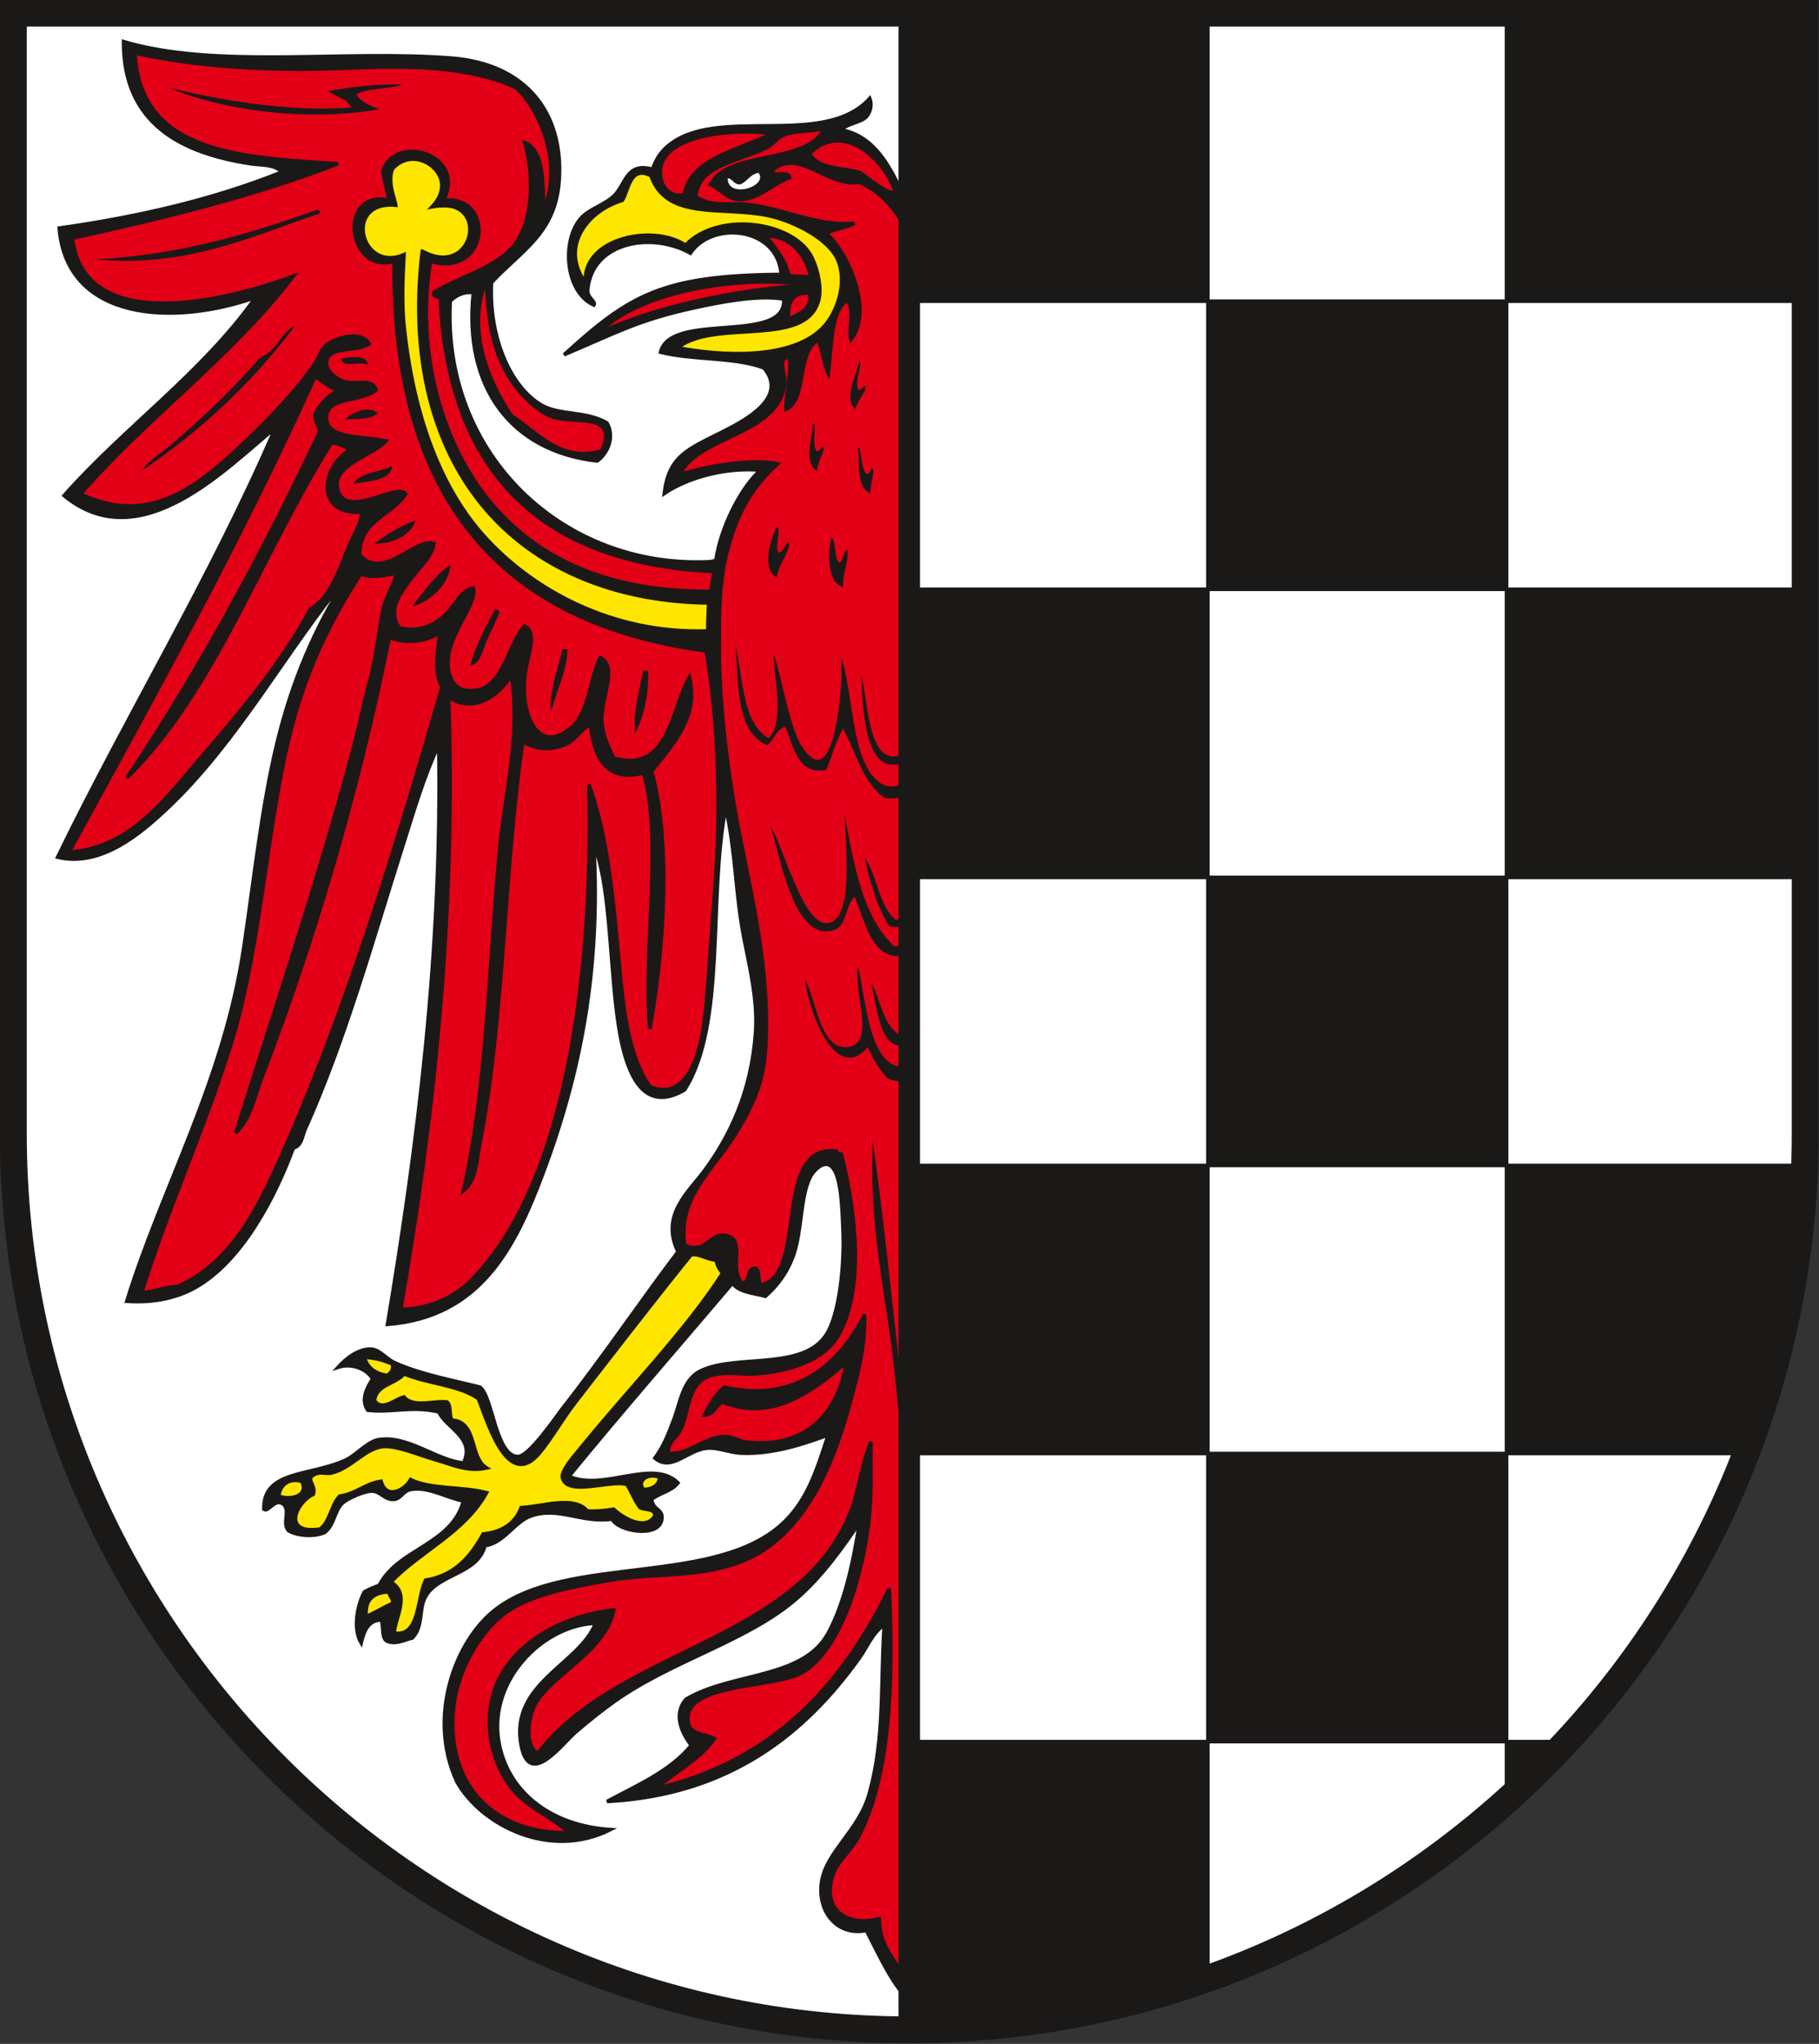 <?xml version="1.0" encoding="UTF-8" standalone="no"?>
<svg
   xmlns:dc="http://purl.org/dc/elements/1.1/"
   xmlns:cc="http://creativecommons.org/ns#"
   xmlns:rdf="http://www.w3.org/1999/02/22-rdf-syntax-ns#"
   xmlns:svg="http://www.w3.org/2000/svg"
   xmlns="http://www.w3.org/2000/svg"
   xmlns:sodipodi="http://sodipodi.sourceforge.net/DTD/sodipodi-0.dtd"
   xmlns:inkscape="http://www.inkscape.org/namespaces/inkscape"
   version="1.1"
   width="644"
   height="723.31"
   id="svg672"
   viewBox="0 0 644 723.31"
   sodipodi:docname="DE-BB 12-0-73-532 Mark Landin COA.svg"
   inkscape:version="0.92.3 (2405546, 2018-03-11)">
  <rect x="0" y="0" width="644" height="723.31" fill="#333333" stroke="none"/>
  <defs
     id="defs676" />
  <sodipodi:namedview
     pagecolor="#ffffff"
     bordercolor="#666666"
     borderopacity="1"
     objecttolerance="10"
     gridtolerance="10"
     guidetolerance="10"
     inkscape:pageopacity="0"
     inkscape:pageshadow="2"
     inkscape:window-width="1600"
     inkscape:window-height="850"
     id="namedview674"
     showgrid="false"
     inkscape:zoom="0.94426952"
     inkscape:cx="322.00001"
     inkscape:cy="361.6552"
     inkscape:window-x="-8"
     inkscape:window-y="-8"
     inkscape:window-maximized="1"
     inkscape:current-layer="svg672" />
  <g
     id="Layer1000"
     transform="matrix(2.238,0,0,2.238,-293.766,-792.786)">
    <path
       d="m 416.835,533.48 c 0,78.063 -63.669,141.732 -141.732,141.732 -78.063,0 -141.732,-63.669 -141.732,-141.732 V 356.315 h 283.464 z"
       style="fill:#ffffff;fill-rule:evenodd"
       id="path565"
       inkscape:connector-curvature="0" />
    <g
       id="Layer1001">
      <path
         d="m 275.134,670.704 c -2.909,-3.068 -4.436,-6.578 -6.824,-11.211 -4.494,0.947 -7.766,-2.85 -7.085,-7.612 0.68,-4.819 5.953,-8.193 7.569,-14.089 2.438,-8.788 1.729,-17.123 2.353,-26.62 -1.871,1.276 -2.693,3.515 -3.912,5.216 -8.42,11.765 -20.355,21.687 -39.944,22.707 4.791,-2.58 10.007,-4.791 13.324,-8.873 -1.559,-2.013 -2.892,-5.018 -0.794,-7.314 7.314,-4.309 18.483,-3.118 22.452,-10.432 2.466,-4.508 3.94,-10.886 4.961,-17.491 -2.523,3.799 -5.868,8.505 -9.922,12.02 -7.739,6.719 -19.617,9.752 -28.718,16.187 -1.786,1.247 -3.969,2.977 -6.265,4.933 -2.239,1.956 -7.314,8.93 -8.618,2.098 -1.871,-9.837 9.242,-12.785 11.765,-19.306 -8.561,0.312 -17.463,9.525 -15.138,19.561 1.701,7.484 8.363,12.473 17.491,13.069 -9.525,4.819 -20.383,-0.624 -24.295,-7.569 -4.763,-10.347 -0.198,-22.311 6.01,-27.158 11.453,-8.987 35.351,-3.515 45.953,-14.09 3.515,-3.515 4.933,-7.881 6.775,-13.579 -3.147,1.134 -8.419,3.118 -13.834,2.863 -1.814,-0.085 -3.742,-0.992 -5.471,-0.765 -3.061,0.368 -5.5,3.742 -8.108,1.559 1.474,-2.041 2.098,-3.771 2.863,-5.755 1.191,-2.977 1.474,-6.69 4.451,-8.08 5.613,-2.664 16.187,0.057 19.844,-5.755 1.985,-3.118 2.863,-10.773 2.608,-16.442 -0.17,-3.742 -0.255,-10.234 -2.608,-10.432 -1.02,-0.085 -2.211,1.247 -2.608,2.069 -1.587,3.345 -1.247,8.363 -2.608,12.275 -0.992,2.807 -2.608,4.904 -4.451,6.52 -1.927,-0.51 -4.224,-0.624 -5.216,-2.07 -8.618,10.149 -17.378,20.184 -25.854,30.532 5.33,2.495 13.239,-2.92 17.236,1.049 -0.964,1.304 -2.92,1.587 -4.167,2.608 0.255,1.928 2.041,1.446 1.559,3.402 -0.652,2.636 -6.747,1.729 -7.824,-0.283 -4.819,0.681 -8.448,-2.013 -12.785,-0.51 -2.693,0.936 -4.281,4.309 -7.314,4.706 -1.134,4.536 -7.399,4.422 -9.412,8.079 -1.105,2.013 -0.283,4.621 -2.069,6.52 -1.361,0.312 -2.495,1.049 -3.94,0.539 -1.049,-0.425 -0.539,-2.41 -1.021,-3.402 -2.154,0.142 -2.693,1.843 -3.147,3.657 -1.361,-2.296 -0.595,-6.067 0.51,-8.079 0.737,-0.425 1.559,-0.737 2.353,-1.049 3.033,-5.84 11.425,-6.35 13.324,-13.324 -2.523,-0.425 -5.585,-2.353 -8.363,-1.815 -1.219,0.227 -1.503,1.446 -2.608,1.559 -1.418,0.142 -2.126,-1.219 -3.402,-1.304 -1.219,-0.085 -3.855,1.134 -4.678,1.814 -1.361,1.134 -1.304,3.487 -2.891,4.706 -1.616,0.765 -4.309,0.567 -5.726,-0.255 -1.077,-1.162 0.312,-3.175 -0.794,-4.167 -1.333,-1.134 -2.41,1.332 -3.118,0.765 -0.142,-6.265 7.427,-5.16 13.04,-7.824 1.531,-0.737 3.317,-2.807 4.961,-3.147 4.649,-0.879 9.299,3.26 13.579,3.657 1.928,-3.941 -2.75,-5.528 -3.912,-8.08 -4.394,-0.992 -7.172,0.17 -11.226,-0.255 -1.219,-1.701 -0.028,-3.742 0.765,-4.961 -0.85,-1.503 -3.232,-2.58 -5.471,-1.843 1.361,-1.502 3.317,-2.948 5.216,-2.863 1.332,0.057 2.353,1.474 3.657,2.098 3.912,1.843 9.582,2.892 13.579,3.912 1.984,1.389 2.495,10.971 6.01,10.971 1.786,-0.028 5.981,-6.237 7.03,-7.597 6.237,-7.909 12.842,-17.633 18.285,-24.777 -2.835,-5.84 1.758,-9.525 4.167,-12.814 4.026,-5.443 7.456,-12.502 8.108,-21.913 0.34,-5.075 -0.907,-10.092 -1.843,-14.883 -1.389,-7.201 -1.219,-12.956 -2.863,-20.61 -2.835,14.203 0.113,34.217 -6.52,44.621 -9.128,5.33 -10.517,-8.93 -11.226,-16.953 -0.765,-8.675 -1.049,-16.612 -3.147,-21.942 1.134,20.128 -2.183,36.57 -8.079,52.218 -4.422,11.736 -9.894,22.594 -24.55,23.756 4.734,-28.349 8.675,-58.88 8.108,-91.623 -2.353,4.989 -3.997,10.631 -5.755,16.187 -4.791,15.053 -9.071,30.56 -15.393,44.621 -0.397,0.907 -0.538,2.665 -1.843,2.892 -2.807,7.626 -8.108,18.03 -15.648,22.169 -2.551,1.417 -6.123,2.409 -10.716,2.098 5.556,-18.03 15.45,-35.039 18.54,-56.13 1.672,-11.226 2.807,-22.055 5.216,-32.091 2.41,-9.95 6.01,-18.285 10.971,-26.109 -9.157,10.915 -17.236,26.081 -28.462,36.542 -4.054,3.799 -10.347,9.213 -17.208,7.569 11.169,-22.934 24.153,-44.054 34.444,-67.867 -7.711,6.237 -21.29,20.723 -33.423,10.688 9.639,-10.886 21.772,-19.306 30.305,-31.326 -12.87,4.536 -29.851,3.827 -31.07,-10.971 12.87,-1.814 24.749,-4.649 35.238,-8.873 -1.276,-1.276 -3.373,-1.049 -4.961,-1.304 -10.914,-1.672 -20.156,-6.265 -20.099,-19.306 14.77,4.366 34.813,1.248 51.935,2.608 11.708,0.935 17.69,8.59 16.981,19.306 -0.567,8.448 -5.953,11.056 -10.716,16.187 -0.425,8.419 2.863,16.357 7.853,19.334 2.835,1.701 7.087,0.907 10.432,2.863 1.304,2.381 -0.028,4.933 -1.559,6.01 -13.607,-1.531 -21.177,-11.623 -19.589,-26.62 -1.814,-0.17 -2.75,0.539 -3.657,1.304 -1.304,24.352 17.945,42.353 40.992,41.248 0.365,-0.019 0.747,-0.122 1.036,-0.254 0.808,-5.436 4.085,-11.613 7.032,-14.233 -5.579,-0.477 -11.548,1.212 -15.203,3.697 0.737,-5.909 3.563,-6.921 9.249,-9.771 3.821,-1.915 10.37,-5.498 6.5,-10.096 -4.791,-1.763 -11.22,-1.173 -16.335,-2.479 1.549,-6.538 19.979,-1.083 19.496,-8.393 -3.974,-0.696 -9.794,0.422 -14.091,1.363 -8.837,1.919 -12.145,3.831 -20.666,7.438 10.37,-9.444 15.462,-12.541 34.344,-12.7 -0.516,-7.505 -10.883,-8.567 -14.359,-3.366 -6.11,-3.406 -15.507,-1.845 -16.244,5.733 -0.174,1.325 1.362,1.894 0.974,2.479 -4.616,-2.082 -5.098,-10.226 -2.097,-13.677 1.292,-1.517 3.536,-2.019 5.229,-3.547 1.933,-1.8 1.937,-5.454 6.143,-4.251 0.538,-1.588 1.298,-2.686 2.292,-3.559 7.676,-6.746 24.764,0.48 32.079,-7.655 0.398,0.997 0.132,2.375 -0.768,3.112 -0.881,0.722 -3.079,0.993 -3.693,1.885 6.046,1.1 8.636,7.586 11.219,13.885 z"
         style="fill:#1b1918;fill-rule:evenodd;stroke:#1b1918;stroke-width:0.567;stroke-linecap:butt;stroke-linejoin:miter;stroke-dasharray:none"
         id="path567"
         inkscape:connector-curvature="0" />
      <path
         d="m 226.673,406.459 c 8.302,-3.904 21.147,-6.491 31.093,-7.198 -9.817,-1.214 -24.718,1.123 -31.093,7.198 z"
         style="fill:#e30016;fill-rule:evenodd;stroke:#1b1918;stroke-width:0.283;stroke-linecap:butt;stroke-linejoin:miter;stroke-dasharray:none"
         id="path569"
         inkscape:connector-curvature="0" />
      <path
         d="m 251.266,381.568 c -1.42,0.273 -1.726,1.333 -2.852,1.815 -1.01,0.145 -1.212,-0.856 -2.037,-0.973 -0.029,3.342 6.471,1.33 4.889,-0.842 z"
         style="fill:#ffffff;fill-rule:evenodd"
         id="path571"
         inkscape:connector-curvature="0" />
      <path
         d="m 275.06,666.764 c -1.049,-0.397 -1.956,-1.814 -2.608,-2.863 -1.105,-1.758 -2.013,-3.317 -2.098,-6.265 -5.5,1.417 -9.157,-1.786 -7.286,-7.03 0.737,-2.098 2.778,-3.685 3.912,-5.755 5.103,-9.525 5.67,-24.408 4.961,-39.433 -7.512,15.308 -18.341,27.272 -36.825,31.609 3.005,-2.693 6.832,-4.507 9.157,-7.853 -1.843,-0.936 -4.309,-0.567 -4.196,-3.373 0.255,-5.443 13.749,-4.649 18.03,-7.059 6.35,-3.572 9.837,-16.131 10.688,-24.805 0.397,-3.941 0.17,-7.172 0.255,-11.736 -1.644,4.026 -1.956,8.051 -3.373,11.481 -8.391,20.298 -36.769,21.262 -49.355,37.846 -2.296,-1.417 -1.248,-6.152 -0.511,-7.569 2.466,-4.876 11.34,-8.533 12.53,-15.138 -8.023,0.879 -15.337,4.961 -18.285,11.226 -2.721,5.812 -1.163,13.267 2.608,17.491 2.551,2.835 6.066,4.111 8.618,6.52 -11.736,0.17 -19.532,-7.399 -18.257,-19.844 0.595,-5.783 4.309,-12.502 8.873,-15.393 4.281,-2.722 10.631,-3.77 15.904,-4.706 6.379,-1.134 13.409,-0.397 19.844,-2.608 10.517,-3.6 15.336,-14.996 18.285,-26.109 1.077,-4.082 2.183,-7.881 2.098,-13.296 -3.77,7.512 -10.659,14.118 -22.197,11.481 -1.389,1.134 -2.268,2.778 -3.147,4.423 1.559,-0.085 1.758,-1.531 2.892,-2.07 8.505,3.515 15.535,-2.92 19.561,-6.265 -1.332,8.59 -7.03,13.834 -16.187,12.53 -0.85,-0.142 -1.814,-0.794 -2.863,-0.794 -3.572,-0.028 -5.84,3.033 -9.128,2.608 -0.057,-1.899 1.417,-2.381 2.069,-3.912 1.361,-3.033 0.964,-7.229 4.706,-8.363 2.438,-0.709 5.018,-0.085 7.059,-0.255 5.188,-0.397 10.688,-2.013 13.04,-6.01 4.167,-7.087 2.92,-19.249 0.539,-28.718 -0.454,0.028 -0.68,-0.17 -0.794,-0.51 -10.177,-1.134 -4.451,19.05 -11.737,21.148 -0.935,-0.312 -0.198,-2.239 -1.049,-2.608 -1.588,-0.113 -0.652,2.324 -2.098,2.353 -2.353,-2.296 0.85,-7.2 -2.863,-7.569 -2.381,-0.255 -2.948,3.062 -6.265,1.559 -1.106,-7.541 4.536,-11.963 7.824,-17.236 2.353,-3.77 4.564,-7.683 4.961,-13.579 0.757,-11.01 -1.532,-21.493 -3.756,-32.435 -2.024,-9.962 -3.572,-21.282 -3.558,-31.776 0.007,-5.369 0.029,-10.021 1.315,-14.894 1.736,-6.578 4.22,-10.159 7.909,-13.626 -3.333,-0.78 -10.338,0.078 -15.431,1.694 2.765,-6.173 15.924,-6.253 16.568,-14.534 0.132,-1.403 -1.21,-3.848 0.621,-4.077 0.642,1.558 -0.425,5.712 -0.439,8.303 3.422,-1.51 1.579,-8.701 5.021,-10.933 0.86,1.319 0.892,3.845 1.683,5.262 0.565,-4.067 0.347,-9.841 3.026,-11.654 1.214,2.035 0.13,4.091 0.566,6.289 3.796,-4.681 -0.918,-14.513 -3.96,-16.808 1.292,-0.683 3.304,-0.857 4.503,-1.581 -6.74,0.615 -12.633,-3.203 -19.083,-3.069 -2.638,0.052 -3.956,0.077 -6,-1.095 0.318,-5.002 6.713,-5.615 11.097,-7.723 1.009,-0.49 1.836,-1.697 2.836,-2.071 2.102,-0.822 4.556,-0.44 6.426,-1.107 -2.611,5.886 -15.231,3.429 -18.053,8.921 1.621,0.727 2.623,2.367 4.641,2.393 2.88,0.022 5.476,-2.612 7.885,-3.487 -0.329,-1.238 -2.507,0.144 -2.835,-1.094 4.393,-3.72 8.589,2.605 13.81,1.85 3.948,1.522 6.351,5.222 8.606,9.126 z"
         style="fill:#e30016;fill-rule:evenodd;stroke:#1b1918;stroke-width:0.567;stroke-linecap:butt;stroke-linejoin:miter;stroke-dasharray:none"
         id="path573"
         inkscape:connector-curvature="0" />
      <path
         d="m 238.815,409.143 c 6.049,-4.293 19.86,0.232 22.052,-7.251 0.704,-2.423 -0.391,-5.945 -1.285,-7.459 -3.199,-5.375 -14.681,-6.906 -19.896,-1.607 -5.028,-3.305 -15.969,-1.19 -15.969,5.657 -3.605,-5.564 0.826,-10.901 6.084,-12.44 0.999,-1.381 1.139,-5.576 4.332,-3.911 2.5,7.164 11.361,4.832 18.579,6.321 4.12,0.872 9.733,3.731 11.038,7.131 1.419,3.725 -0.38,8.149 -2.219,10.163 -4.929,5.452 -16.562,4.551 -22.716,3.396 z"
         style="fill:#ffe600;fill-rule:evenodd;stroke:#1b1918;stroke-width:0.283;stroke-linecap:butt;stroke-linejoin:miter;stroke-dasharray:none"
         id="path575"
         inkscape:connector-curvature="0" />
      <path
         d="m 259.108,400.871 c 0.225,1.975 -1.351,2.678 -2.866,3.399 0.075,-1.739 0.177,-3.482 2.866,-3.399 z"
         style="fill:#e30016;fill-rule:evenodd"
         id="path577"
         inkscape:connector-curvature="0" />
      <path
         d="m 256.169,397.667 c 0.984,0.204 2.2,0.081 3.208,0.253 -1.004,-3.826 -3.183,-5.953 -6.634,-6.279 1.264,1.825 2.759,3.322 3.426,6.026 z"
         style="fill:#e30016;fill-rule:evenodd;stroke:#1b1918;stroke-width:0.283;stroke-linecap:butt;stroke-linejoin:miter;stroke-dasharray:none"
         id="path579"
         inkscape:connector-curvature="0" />
      <path
         d="m 252.859,375.454 c -5.341,2.56 -12.483,3.848 -13.469,9.483 -2.356,0.348 -3.592,-1.481 -3.529,-3.621 0.151,-5.636 11.512,-6.644 16.998,-5.863 z"
         style="fill:#e30016;fill-rule:evenodd;stroke:#1b1918;stroke-width:0.283;stroke-linecap:butt;stroke-linejoin:miter;stroke-dasharray:none"
         id="path581"
         inkscape:connector-curvature="0" />
      <path
         d="m 259.495,378.568 c 1.57,2.434 5.231,1.976 7.915,2.865 1.305,0.897 4.554,3.559 5.302,3.056 -1.87,-5.345 -8.285,-10.856 -13.217,-5.921 z"
         style="fill:#e30016;fill-rule:evenodd;stroke:#1b1918;stroke-width:0.283;stroke-linecap:butt;stroke-linejoin:miter;stroke-dasharray:none"
         id="path583"
         inkscape:connector-curvature="0" />
      <path
         d="m 264.678,447.06 c -0.221,-2.119 1.029,-4.377 0.564,-5.908 -0.659,0.516 -0.438,1.629 -1.228,2.053 -0.871,-0.713 -0.372,-3.33 -1.238,-4.015 -0.529,2.105 -0.823,7.247 1.903,7.871 z"
         style="fill:#1b1918;fill-rule:evenodd"
         id="path585"
         inkscape:connector-curvature="0" />
      <path
         d="m 254.144,445.543 c 0.297,-2.11 2.056,-3.999 1.974,-5.597 -0.764,0.342 -0.819,1.475 -1.688,1.696 -0.673,-0.902 0.443,-3.322 -0.232,-4.196 -1.022,1.915 -2.549,6.834 -0.054,8.097 z"
         style="fill:#1b1918;fill-rule:evenodd"
         id="path587"
         inkscape:connector-curvature="0" />
      <path
         d="m 266.967,424.947 c 0.675,-0.088 0.412,3.899 1.51,4.256 0.457,-0.021 0.598,-1.369 0.942,-0.709 0.003,1.351 -0.518,2.333 -0.413,3.782 -2.34,-0.891 -1.685,-4.772 -2.039,-7.329 z"
         style="fill:#1b1918;fill-rule:evenodd"
         id="path589"
         inkscape:connector-curvature="0" />
      <path
         d="m 259.887,421.117 c 0.679,0.044 -0.345,3.905 0.664,4.467 0.452,0.067 0.85,-1.228 1.061,-0.514 -0.257,1.327 -0.957,2.19 -1.132,3.632 -2.125,-1.324 -0.737,-5.007 -0.592,-7.585 z"
         style="fill:#1b1918;fill-rule:evenodd"
         id="path591"
         inkscape:connector-curvature="0" />
      <path
         d="m 267.196,411.349 c 0.664,0.152 -0.968,3.799 -0.063,4.516 0.435,0.139 1.036,-1.075 1.13,-0.337 -0.467,1.268 -1.297,2.008 -1.701,3.403 -1.885,-1.649 0.077,-5.061 0.634,-7.581 z"
         style="fill:#1b1918;fill-rule:evenodd"
         id="path593"
         inkscape:connector-curvature="0" />
      <path
         d="m 212.409,419.817 c 3.799,2.353 7.569,7.314 13.835,5.471 2.353,-5.358 -3.459,-3.855 -7.031,-4.677 -3.175,-0.737 -6.889,-4.734 -8.618,-8.363 -1.814,-3.799 -2.325,-7.456 -2.608,-12.275 -2.381,7.484 1.304,15.28 4.422,19.844 z"
         style="fill:#e30016;fill-rule:evenodd"
         id="path595"
         inkscape:connector-curvature="0" />
      <path
         d="m 274.011,574.091 c -1.559,-13.126 -2.863,-26.534 -4.678,-39.405 -0.454,9.837 0.851,18.512 2.353,28.179 1.134,7.512 1.871,15.479 2.325,23.246 0.907,14.656 0.028,29.823 0.794,44.649 0.085,1.644 0.198,3.43 1.049,5.216 -1.397,-16.894 -0.634,-34.666 -0.386,-50.298 0.06,-3.804 -0.365,-8.404 -1.457,-11.588 z"
         style="fill:#1b1918;fill-rule:evenodd"
         id="path597"
         inkscape:connector-curvature="0" />
      <path
         d="m 245.577,555.551 c -5.811,9.1 -15.223,18.682 -22.707,27.952 -0.652,0.794 -2.92,3.345 -2.636,4.422 0.822,3.033 7.654,0.227 10.206,1.049 0.737,1.191 1.247,2.58 2.069,3.657 0.794,0.425 2.381,0.057 2.353,1.304 -1.559,2.58 -5.358,0.085 -6.52,-1.049 -1.304,0.199 -2.608,0.368 -4.167,0.283 -2.07,-2.523 -7.144,-0.68 -10.461,-0.539 -0.935,2.466 -2.948,3.855 -6.01,4.167 -1.956,3.515 -4.422,6.549 -9.128,7.314 -1.389,2.892 -0.879,9.015 -4.961,8.363 0.142,-2.438 2.665,-6.152 -0.51,-8.08 4.791,-4.961 11.651,-7.824 15.138,-14.118 -3.685,-0.992 -8.873,-0.51 -12.02,-2.069 -0.992,1.729 -3.855,3.203 -4.678,0.255 -2.579,0.397 -3.94,1.984 -6.549,2.353 -1.361,1.389 -1.502,4.054 -3.118,5.216 -6.18,0.879 -3.714,-4.309 -1.049,-5.5 0.425,-1.417 -0.907,-2.013 -0.255,-2.863 1.219,-0.935 2.098,-0.283 3.118,-0.51 3.203,-0.737 5.415,-4.054 8.363,-4.196 2.183,-0.085 5.556,1.389 8.08,2.098 2.551,0.709 5.018,1.984 8.108,1.304 -2.75,-1.616 -1.389,-7.314 -5.5,-7.569 -0.454,-0.765 -0.085,-2.353 -0.766,-2.863 -1.871,-0.283 -5.386,0.992 -6.804,-0.794 -1.417,0.312 -3.458,2.381 -4.677,0.539 0.368,-2.58 3.373,-2.551 4.677,-4.196 3.657,1.559 8.703,1.757 11.765,3.912 1.616,4.224 4.734,14.514 9.667,8.618 1.956,-2.353 3.6,-5.329 5.726,-8.079 5.471,-7.059 12.927,-16.697 18.03,-22.991 -0.057,-0.198 0.085,-0.227 0.255,-0.255 0.992,-0.368 2.495,0.737 3.912,0.794 0.198,0.851 0.538,1.531 1.049,2.07 z m -53.012,16.187 c 0.454,-0.397 0.964,-0.766 0.794,-1.815 -1.304,-0.539 -2.665,-0.992 -4.451,-1.049 0.482,1.701 1.786,2.608 3.657,2.863 z m 43.09,16.187 c -0.255,1.219 -1.162,1.815 -2.608,1.843 -1.248,-1.672 1.304,-2.721 2.608,-1.843 z m -56.669,0.539 c 1.219,2.324 -1.758,3.062 -3.629,2.353 0.227,-1.928 1.701,-2.863 3.629,-2.353 z m 13.863,17.491 c -0.057,0.822 0.68,0.879 0.51,1.814 -1.446,0.652 -2.722,1.446 -4.167,2.098 -0.255,-2.778 1.219,-3.827 3.657,-3.912 z"
         style="fill:#ffe600;fill-rule:evenodd;stroke:#1b1918;stroke-width:0.567;stroke-linecap:butt;stroke-linejoin:miter;stroke-dasharray:none"
         id="path599"
         inkscape:connector-curvature="0" />
      <path
         d="m 275.246,519.055 c -0.366,0.262 -0.776,0.434 -1.235,0.493 -3.657,0.454 -3.997,-6.322 -4.961,-9.922 1.616,2.721 1.843,6.86 4.706,8.335 0.455,-0.375 0.617,-1.357 1.205,-1.284 0.645,0.079 0.677,2.098 0.285,2.379 z"
         style="fill:#1b1918;fill-rule:evenodd"
         id="path601"
         inkscape:connector-curvature="0" />
      <path
         d="m 275.59,524.859 c -1.297,0.463 -2.231,0.548 -3.932,-0.094 -1.276,-1.418 -2.296,-3.09 -3.118,-4.961 -4.989,5.897 -9.299,-5.216 -9.922,-10.716 1.843,3.43 2.41,11.254 6.775,10.716 4.422,-0.538 0.935,-8.278 1.588,-12.785 1.247,4.791 1.701,16.527 7.569,15.903 2.359,-0.482 0.865,0.635 1.041,1.937 z"
         style="fill:#1b1918;fill-rule:evenodd"
         id="path603"
         inkscape:connector-curvature="0" />
      <path
         d="m 268.029,489.782 c 2.041,2.892 2.211,7.683 4.961,9.922 0.714,-0.293 1.376,-0.651 1.765,-1.24 0.584,-0.884 1.252,0.358 0.446,1.434 -0.651,0.87 -1.89,1.058 -3.26,0.854 -1.899,-3.09 -3.033,-6.889 -3.912,-10.971 z"
         style="fill:#1b1918;fill-rule:evenodd"
         id="path605"
         inkscape:connector-curvature="0" />
      <path
         d="m 275.034,504.608 c -0.437,0.427 -0.8,0.801 -1.533,0.822 -4.422,0.142 -5.386,-5.556 -7.059,-9.383 -1.843,1.899 -0.935,5.386 -4.422,5.471 -5.443,0.142 -7.456,-12.332 -8.873,-16.698 1.418,2.551 2.183,5.358 3.657,8.618 0.935,2.126 2.835,6.832 5.216,6.775 4.479,-0.085 2.948,-12.785 2.863,-17.208 1.474,8.108 2.892,16.244 7.824,20.865 1.16,-0.013 1.681,-0.673 2.35,-1.12 0.653,-0.436 0.821,1.032 -0.023,1.857 z"
         style="fill:#1b1918;fill-rule:evenodd"
         id="path607"
         inkscape:connector-curvature="0" />
      <path
         d="m 272.99,475.154 c 0.82,-0.094 1.567,-0.451 2.057,-1.144 0.593,-0.839 0.439,-2.874 -0.098,-1.8 -0.541,1.081 -1.398,1.7 -2.498,1.64 -3.912,-0.198 -3.941,-9.327 -4.961,-12.785 0.312,5.5 0.539,14.685 5.5,14.089 z"
         style="fill:#1b1918;fill-rule:evenodd"
         id="path609"
         inkscape:connector-curvature="0" />
      <path
         d="m 253.657,457.663 c 1.389,4.111 2.324,10.602 4.167,14.118 0.425,0.765 1.729,2.75 2.892,2.608 2.665,-0.34 3.487,-9.44 3.657,-12.814 0.028,-1.02 -0.057,-2.296 0,-3.373 1.843,5.726 1.559,15.138 5.216,19.05 1.418,1.502 3.09,1.843 4.961,0.51 1.189,-0.954 1.847,0.656 0.76,1.589 -0.938,0.804 -2.266,1.448 -4.162,1.02 -3.402,-2.41 -4.479,-7.172 -6.52,-10.943 -1.077,1.956 -1.758,4.309 -2.608,6.52 -4.536,1.021 -5.244,-3.714 -6.52,-6.804 -1.502,0.425 -1.729,2.126 -2.892,2.892 -4.876,-1.984 -4.507,-9.242 -4.961,-15.677 1.219,5.414 1.049,12.19 5.216,14.628 2.58,-2.608 0.822,-9.299 0.794,-13.324 z"
         style="fill:#1b1918;fill-rule:evenodd"
         id="path611"
         inkscape:connector-curvature="0" />
      <path
         d="m 198.064,393.963 c -2.167,18.206 2.232,33.164 12.031,42.969 7.762,7.768 19.141,12.471 33.271,12.652 -0.046,1.457 -0.141,2.863 -0.141,4.422 -15.195,0.539 -27.924,-6.605 -35.521,-15.138 -7.427,-8.363 -11.198,-20.355 -12.53,-33.14 -0.368,-3.657 -0.198,-7.456 0,-11.226 -6.832,3.005 -9.724,-8.589 -1.304,-7.824 -0.142,-1.02 -1.361,-3.629 -0.51,-5.755 2.519,-2.729 6.108,-1.398 7.38,1.007 0.788,1.492 0.448,3.373 -1.115,5.003 1.634,-0.292 3.092,-0.221 4.051,0.276 4.16,2.154 1.23,10.508 -5.611,6.754 z"
         style="fill:#ffe600;fill-rule:evenodd;stroke:#1b1918;stroke-width:0.567;stroke-linecap:butt;stroke-linejoin:miter;stroke-dasharray:none"
         id="path613"
         inkscape:connector-curvature="0" />
      <path
         d="m 152.621,362.638 c 10.036,2.211 21.517,2.92 34.217,2.353 9.61,-0.425 19.05,-0.198 26.109,3.146 3.855,3.629 7.286,11.992 4.422,19.051 -0.397,-3.062 0.283,-8.987 -3.118,-10.432 1.417,4.791 1.417,11.396 -1.049,15.394 -2.722,4.422 -9.242,5.698 -13.324,8.363 -0.142,1.02 1.446,0.283 1.049,1.559 1.588,27.045 15.96,41.276 43.345,42.551 -0.283,0.999 -0.389,2.077 -0.538,3.118 -15.394,0.142 -26.676,-4.592 -34.444,-13.551 -7.796,-8.987 -12.389,-23.841 -9.922,-38.639 9.185,2.721 10.404,-10.432 2.069,-9.667 3.742,-7.314 -7.853,-10.659 -9.639,-4.451 0.312,1.503 0.652,3.005 1.049,4.451 -8.278,-1.786 -6.662,11.821 0.765,9.667 -0.34,37.307 16.669,57.293 49.355,61.602 1.956,11.226 2.438,25.089 1.304,38.639 -0.595,7.115 -0.907,14.316 -1.588,19.844 -0.567,4.848 -2.636,12.984 -8.618,10.432 -3.997,-5.812 -4.394,-14.855 -5.216,-23.501 -0.822,-8.788 -1.899,-17.491 -4.422,-24.267 0.737,29.993 -3.6,63.105 -18.54,78.299 -2.608,2.665 -6.52,4.593 -11.226,4.706 5.131,-29.568 8.788,-61.772 7.569,-96.84 4.026,2.778 8.051,-0.368 9.922,-3.402 1.474,9.469 -0.964,18.313 -1.843,27.413 -1.729,18.285 -1.984,37.42 -5.726,54.033 2.126,-1.758 2.07,-4.904 2.608,-7.569 3.742,-18.71 3.855,-43.516 6.775,-63.445 2.07,1.332 4.451,1.361 6.549,0.539 2.041,-0.822 2.863,-2.892 4.167,-3.147 0.482,4.791 2.353,9.157 8.363,7.569 3.118,10.035 -0.113,28.094 1.02,40.482 2.126,-11.595 3.487,-29.256 0.283,-40.737 2.892,-3.742 7.597,-8.363 5.982,-14.883 -2.92,5.046 -3.203,15.337 -11.992,12.785 -0.765,-1.73 -1.616,-3.232 -1.843,-5.471 -0.34,-3.997 2.665,-8.788 -0.255,-10.432 -1.559,2.977 -1.843,8.675 -4.423,10.943 -5.216,4.621 -8.051,-1.361 -7.569,-7.569 0.227,-3.26 2.24,-7.229 0,-8.334 -2.863,3.033 -3.345,10.857 -9.157,10.177 -2.154,-0.255 -3.26,-2.381 -2.863,-5.471 0.51,-4.139 4.536,-8.306 3.912,-10.716 -2.098,0.283 -3.005,3.175 -4.961,4.706 -1.644,1.304 -3.827,2.325 -6.775,1.559 -1.871,-2.863 0.17,-5.33 1.559,-7.314 1.474,-2.07 3.77,-3.941 3.912,-6.01 -3.033,-0.907 -7.881,5.953 -11.737,1.843 0.057,-5.613 5.103,-6.208 7.314,-9.667 -1.247,-1.899 -9.327,4.026 -10.716,-0.51 -1.247,-4.111 5.556,-5.528 7.569,-7.853 -3.487,-0.822 -9.043,-0.255 -9.383,-3.373 -0.425,-3.77 5.443,-2.693 7.824,-4.706 -0.567,-1.956 -3.345,-0.794 -4.961,-1.304 -1.559,-0.482 -3.033,-1.843 -2.863,-3.147 0.312,-2.636 4.706,-1.446 6.775,-2.863 -1.361,-2.154 -5.103,-0.935 -6.52,0 -1.248,0.851 -1.191,1.815 -2.098,3.147 -2.58,3.799 -6.832,8.391 -11.226,12.53 -6.662,6.265 -14.628,13.466 -25.826,8.079 10.546,-12.161 23.841,-21.573 33.65,-34.444 -10.574,3.94 -33.14,9.497 -34.954,-6.01 14.713,-3.203 29.114,-6.747 42.013,-11.765 -15.563,-0.964 -31.354,-1.701 -32.119,-17.491 z"
         style="fill:#e30016;fill-rule:evenodd;stroke:#1b1918;stroke-width:0.567;stroke-linecap:butt;stroke-linejoin:miter;stroke-dasharray:none"
         id="path615"
         inkscape:connector-curvature="0" />
      <path
         d="m 183.181,368.648 c 1.191,0.879 3.005,1.162 3.657,2.608 -10.262,0.737 -21.063,-1.276 -28.718,-3.118 8.278,3.572 21.8,5.386 33.14,3.373 -1.417,-0.567 -2.863,-1.105 -3.657,-2.324 1.843,-1.134 5.188,-0.765 7.314,-1.588 -3.402,-0.142 -8.278,0.397 -11.736,1.049 z"
         style="fill:#1b1918;fill-rule:evenodd"
         id="path617"
         inkscape:connector-curvature="0" />
      <path
         d="m 181.877,387.981 c -0.028,-0.34 -0.085,-0.624 -0.539,-0.539 -10.546,3.714 -21.432,7.087 -34.982,7.824 14.628,1.361 24.919,-3.771 35.521,-7.286 z"
         style="fill:#1b1918;fill-rule:evenodd"
         id="path619"
         inkscape:connector-curvature="0" />
      <path
         d="m 172.465,410.689 c -4.168,4.933 -9.299,9.752 -14.09,13.834 -1.672,1.418 -3.572,2.495 -4.706,4.167 9.412,-6.35 17.52,-13.976 24.295,-22.962 -2.381,1.105 -2.863,4.111 -5.5,4.961 z"
         style="fill:#1b1918;fill-rule:evenodd"
         id="path621"
         inkscape:connector-curvature="0" />
      <path
         d="m 142.189,488.988 c 9.554,-0.652 15.053,-8.221 20.099,-14.089 6.52,-7.569 13.296,-15.45 18.03,-24.267 3.147,-1.928 4.536,-6.01 5.982,-9.667 0.907,-2.24 2.353,-4.309 2.098,-5.755 -7.399,0.51 -6.35,-7.456 -1.559,-9.922 -1.077,-0.312 -1.815,-0.964 -3.147,-1.02 -10.943,17.321 -18.484,39.462 -32.374,52.984 11.425,-17.038 21.432,-35.493 30.56,-54.827 -0.283,-0.879 -0.794,-1.474 -0.794,-2.608 0.794,-1.73 2.098,-2.977 3.657,-3.912 -1.531,-0.397 -2.409,-1.446 -3.657,-2.098 -11.821,26.194 -25.457,50.603 -38.895,75.181 z"
         style="fill:#e30016;fill-rule:evenodd;stroke:#1b1918;stroke-width:0.567;stroke-linecap:butt;stroke-linejoin:miter;stroke-dasharray:none"
         id="path623"
         inkscape:connector-curvature="0" />
      <path
         d="m 231.743,470.193 c 1.361,-2.636 2.126,-5.84 2.07,-9.922 -0.255,0 -0.51,0 -0.765,0 -0.652,2.92 -1.701,6.832 -1.304,9.922 z"
         style="fill:#1b1918;fill-rule:evenodd"
         id="path625"
         inkscape:connector-curvature="0" />
      <path
         d="m 218.419,466.82 c 0.822,-3.204 2.636,-6.747 2.608,-9.922 -0.255,0 -0.51,0 -0.794,0 -0.68,2.863 -2.296,7.598 -1.815,9.922 z"
         style="fill:#1b1918;fill-rule:evenodd"
         id="path627"
         inkscape:connector-curvature="0" />
      <path
         d="m 205.633,459.505 c 1.701,-0.283 2.013,-2.608 2.608,-3.912 0.709,-1.587 1.559,-3.175 2.098,-4.706 -0.34,-0.028 -0.368,-0.34 -0.794,-0.255 -1.474,2.778 -2.977,5.556 -3.912,8.873 z"
         style="fill:#1b1918;fill-rule:evenodd"
         id="path629"
         inkscape:connector-curvature="0" />
      <path
         d="m 196.477,450.094 c 2.523,-0.454 6.01,-3.544 6.01,-6.52 -2.523,1.672 -4.139,4.196 -6.01,6.52 z"
         style="fill:#1b1918;fill-rule:evenodd"
         id="path631"
         inkscape:connector-curvature="0" />
      <path
         d="m 190.495,440.172 c 2.551,0.198 5.755,-1.163 6.52,-3.657 -2.551,0.879 -4.536,2.268 -6.52,3.657 z"
         style="fill:#1b1918;fill-rule:evenodd"
         id="path633"
         inkscape:connector-curvature="0" />
      <path
         d="m 187.093,430.788 c 2.466,-0.595 5.783,-0.312 6.265,-2.892 -2.013,1.049 -5.103,0.992 -6.265,2.892 z"
         style="fill:#1b1918;fill-rule:evenodd"
         id="path635"
         inkscape:connector-curvature="0" />
      <path
         d="m 185.79,420.611 c 1.899,-0.199 4.224,0.028 5.216,-1.049 -1.531,-1.389 -4.309,0.085 -5.216,1.049 z"
         style="fill:#1b1918;fill-rule:evenodd"
         id="path637"
         inkscape:connector-curvature="0" />
      <path
         d="m 189.446,411.993 c -0.936,-0.822 -4.082,0.596 -4.196,-1.049 1.304,-0.227 4.139,-0.737 4.196,1.049 z"
         style="fill:#1b1918;fill-rule:evenodd"
         id="path639"
         inkscape:connector-curvature="0" />
      <path
         d="m 188.653,445.133 c 0,-0.142 -0.028,-0.312 -0.255,-0.255 -5.273,8.108 -8.986,16.046 -11.481,26.364 -3.373,14.004 -4.507,32.545 -8.618,46.464 -4.054,13.721 -10.602,27.81 -14.628,40.992 2.041,-0.227 3.6,-0.935 5.755,-1.049 7.796,-3.572 11.906,-10.858 15.393,-18.54 10.631,-23.274 18.937,-50.461 26.364,-76.23 -1.276,-2.041 -0.765,-6.095 -0.255,-8.589 -2.325,1.332 -5.046,1.843 -8.079,0.765 -4.933,24.55 -11.935,48.193 -20.128,69.455 -1.163,3.005 -1.701,6.52 -4.168,8.873 6.237,-19.788 13.126,-40.312 18.54,-60.581 0.964,-3.572 1.644,-7.144 2.608,-10.687 1.02,-3.799 1.361,-7.286 2.098,-11.226 0.454,-2.438 2.211,-4.876 2.07,-6.01 -1.701,0.312 -3.402,0.765 -5.216,0.255 z"
         style="fill:#e30016;fill-rule:evenodd;stroke:#1b1918;stroke-width:0.567;stroke-linecap:butt;stroke-linejoin:miter;stroke-dasharray:none"
         id="path641"
         inkscape:connector-curvature="0" />
    </g>
    <path
       d="M 275.102,356.315 V 675.213"
       style="fill:none;stroke:#1b1918;stroke-width:3.402;stroke-linecap:butt;stroke-linejoin:miter;stroke-dasharray:none"
       id="path644"
       inkscape:connector-curvature="0" />
    <g
       id="Layer1002">
      <path
         d="m 275.102,356.315 v 45.553 h 47.242 V 356.315 Z"
         style="fill:#1b1918;fill-rule:evenodd;stroke:#1b1918;stroke-width:0.567;stroke-linecap:butt;stroke-linejoin:miter;stroke-dasharray:none"
         id="path646"
         inkscape:connector-curvature="0" />
      <path
         d="m 369.592,356.315 v 45.553 h 47.242 V 356.315 Z"
         style="fill:#1b1918;fill-rule:evenodd;stroke:#1b1918;stroke-width:0.567;stroke-linecap:butt;stroke-linejoin:miter;stroke-dasharray:none"
         id="path648"
         inkscape:connector-curvature="0" />
      <path
         d="m 322.345,401.868 v 45.553 h 47.248 v -45.553 z"
         style="fill:#1b1918;fill-rule:evenodd;stroke:#1b1918;stroke-width:0.567;stroke-linecap:butt;stroke-linejoin:miter;stroke-dasharray:none"
         id="path650"
         inkscape:connector-curvature="0" />
      <path
         d="m 275.102,447.421 v 45.553 h 47.242 v -45.553 z"
         style="fill:#1b1918;fill-rule:evenodd;stroke:#1b1918;stroke-width:0.567;stroke-linecap:butt;stroke-linejoin:miter;stroke-dasharray:none"
         id="path652"
         inkscape:connector-curvature="0" />
      <path
         d="m 369.592,447.421 v 45.553 h 47.242 v -45.553 z"
         style="fill:#1b1918;fill-rule:evenodd;stroke:#1b1918;stroke-width:0.567;stroke-linecap:butt;stroke-linejoin:miter;stroke-dasharray:none"
         id="path654"
         inkscape:connector-curvature="0" />
      <path
         d="m 322.345,492.973 v 45.553 h 47.248 v -45.553 z"
         style="fill:#1b1918;fill-rule:evenodd;stroke:#1b1918;stroke-width:0.567;stroke-linecap:butt;stroke-linejoin:miter;stroke-dasharray:none"
         id="path656"
         inkscape:connector-curvature="0" />
      <path
         d="m 275.102,538.526 v 45.553 h 47.242 V 538.526 Z"
         style="fill:#1b1918;fill-rule:evenodd;stroke:#1b1918;stroke-width:0.567;stroke-linecap:butt;stroke-linejoin:miter;stroke-dasharray:none"
         id="path658"
         inkscape:connector-curvature="0" />
      <path
         d="m 322.345,584.079 v 45.553 h 47.248 v -45.553 z"
         style="fill:#1b1918;fill-rule:evenodd;stroke:#1b1918;stroke-width:0.567;stroke-linecap:butt;stroke-linejoin:miter;stroke-dasharray:none"
         id="path660"
         inkscape:connector-curvature="0" />
      <path
         d="m 275.102,629.631 h 47.242 v 37.453 c -14.789,5.256 -30.689,8.129 -47.242,8.129 z"
         style="fill:#1b1918;fill-rule:evenodd;stroke:#1b1918;stroke-width:0.567;stroke-linecap:butt;stroke-linejoin:miter;stroke-dasharray:none"
         id="path662"
         inkscape:connector-curvature="0" />
      <path
         d="m 369.592,629.631 h 9.474 c -3.012,3.254 -6.173,6.367 -9.474,9.328 z"
         style="fill:#1b1918;fill-rule:evenodd;stroke:#1b1918;stroke-width:0.567;stroke-linecap:butt;stroke-linejoin:miter;stroke-dasharray:none"
         id="path664"
         inkscape:connector-curvature="0" />
      <path
         d="m 369.592,538.526 h 47.142 c -0.564,15.989 -3.799,31.317 -9.269,45.553 h -37.873 z"
         style="fill:#1b1918;fill-rule:evenodd;stroke:#1b1918;stroke-width:0.567;stroke-linecap:butt;stroke-linejoin:miter;stroke-dasharray:none"
         id="path666"
         inkscape:connector-curvature="0" />
    </g>
    <path
       d="m 416.835,533.48 c 0,78.063 -63.669,141.732 -141.732,141.732 -78.063,0 -141.732,-63.669 -141.732,-141.732 V 356.315 h 283.464 z"
       style="fill:none;stroke:#1b1918;stroke-width:4.252;stroke-linecap:butt;stroke-linejoin:miter;stroke-dasharray:none"
       id="path669"
       inkscape:connector-curvature="0" />
  </g>
</svg>
